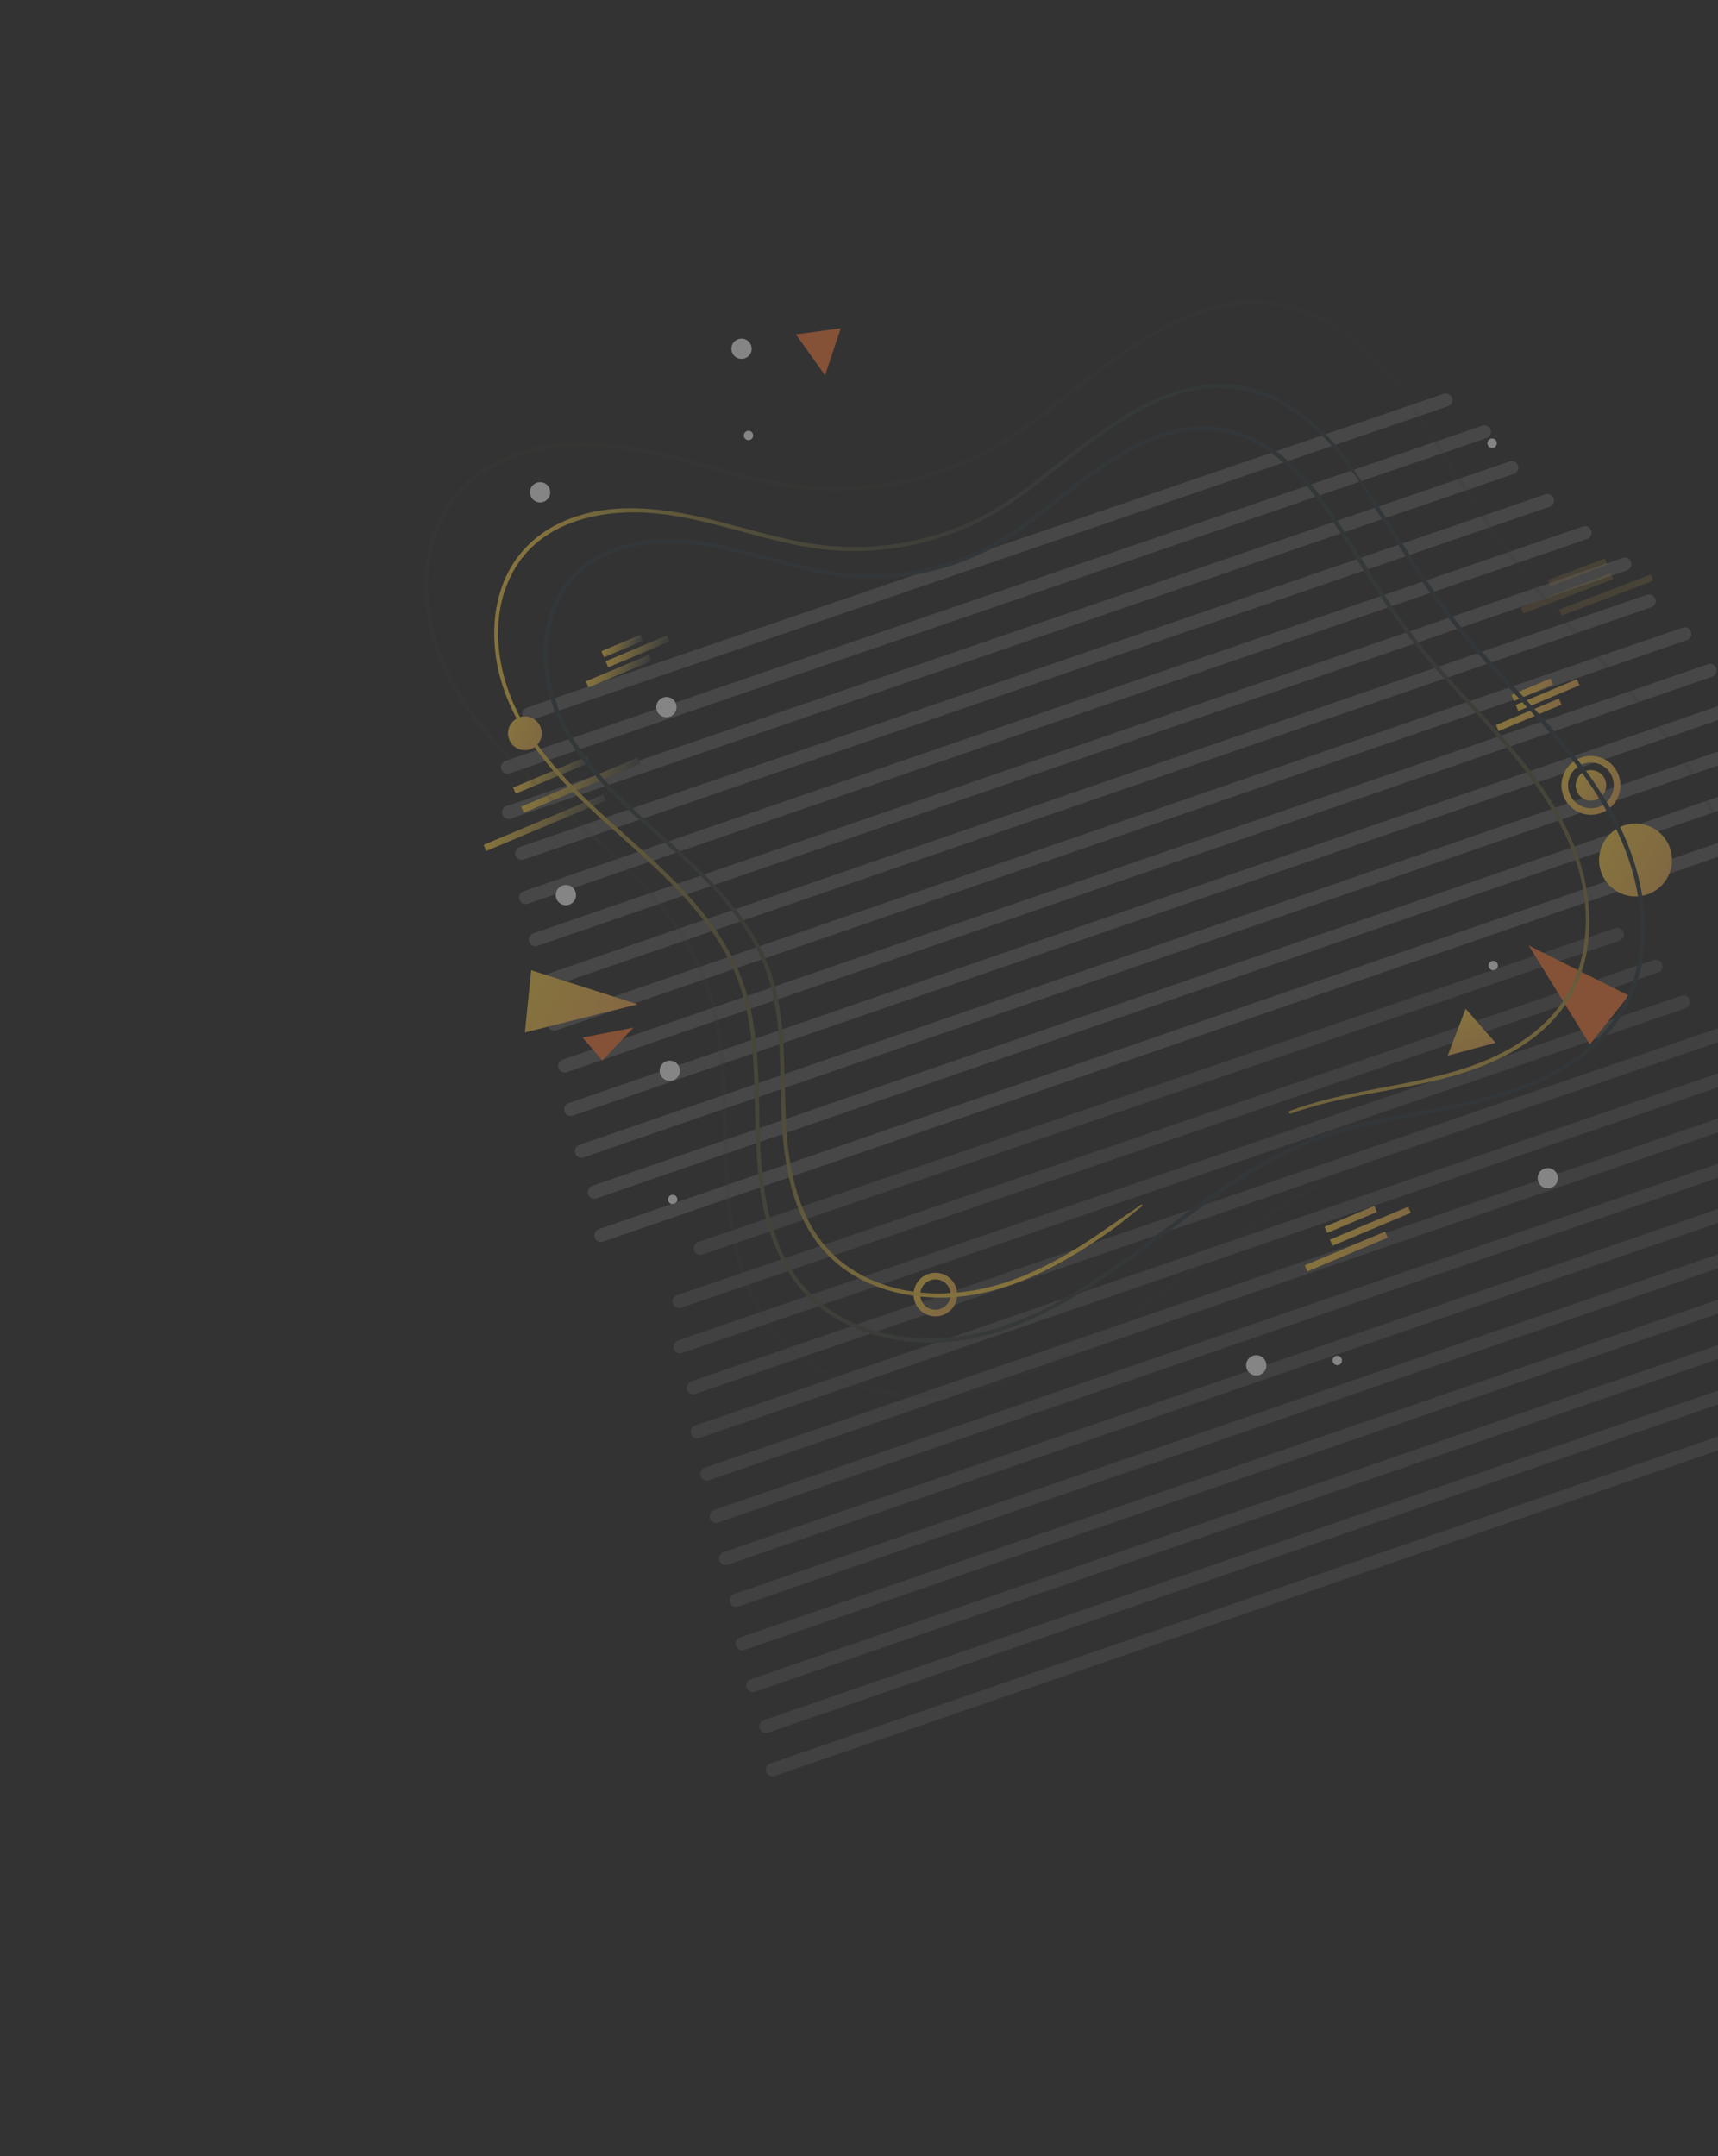 <svg width="259" height="325" viewBox="0 0 259 325" fill="none" xmlns="http://www.w3.org/2000/svg">
<rect x="0" y="0" width="259" height="325" fill="#333333" stroke="none"/>
<g opacity="0.4">
<path d="M102.042 181.133C101.863 181.481 101.436 181.618 101.089 181.439C100.742 181.26 100.605 180.834 100.783 180.486C100.962 180.139 101.389 180.002 101.736 180.18C102.081 180.363 102.22 180.786 102.042 181.133Z" fill="white"/>
<path d="M224.623 67.437C224.971 67.616 225.397 67.479 225.576 67.131C225.755 66.784 225.618 66.357 225.27 66.178C224.923 66 224.496 66.137 224.317 66.484C224.139 66.832 224.276 67.258 224.623 67.437Z" fill="white"/>
<g opacity="0.7">
<path opacity="0.7" d="M79.73 107.62L218.2 60.224" stroke="#969696" stroke-width="2" stroke-miterlimit="10" stroke-linecap="round" stroke-linejoin="round" stroke-dasharray="0.3 0.3"/>
<path opacity="0.7" d="M76.521 115.642L223.776 65.106" stroke="#969696" stroke-width="2" stroke-miterlimit="10" stroke-linecap="round" stroke-linejoin="round" stroke-dasharray="0.3 0.3"/>
<path opacity="0.7" d="M76.681 122.455L228.143 70.419" stroke="#969696" stroke-width="2" stroke-miterlimit="10" stroke-linecap="round" stroke-linejoin="round" stroke-dasharray="0.3 0.3"/>
<path opacity="0.7" d="M78.668 128.622L233.546 75.366" stroke="#969696" stroke-width="2" stroke-miterlimit="10" stroke-linecap="round" stroke-linejoin="round" stroke-dasharray="0.3 0.3"/>
<path opacity="0.7" d="M79.257 135.284L239.033 80.278" stroke="#969696" stroke-width="2" stroke-miterlimit="10" stroke-linecap="round" stroke-linejoin="round" stroke-dasharray="0.3 0.3"/>
<path opacity="0.7" d="M80.714 141.638L245.121 84.978" stroke="#969696" stroke-width="2" stroke-miterlimit="10" stroke-linecap="round" stroke-linejoin="round" stroke-dasharray="0.3 0.3"/>
<path opacity="0.7" d="M82.124 148.01L248.769 90.546" stroke="#969696" stroke-width="2" stroke-miterlimit="10" stroke-linecap="round" stroke-linejoin="round" stroke-dasharray="0.3 0.3"/>
<path opacity="0.7" d="M83.543 154.375L254.198 95.481" stroke="#969696" stroke-width="2" stroke-miterlimit="10" stroke-linecap="round" stroke-linejoin="round" stroke-dasharray="0.3 0.3"/>
<path opacity="0.7" d="M85.139 160.677L257.806 101.066" stroke="#969696" stroke-width="2" stroke-miterlimit="10" stroke-linecap="round" stroke-linejoin="round" stroke-dasharray="0.3 0.3"/>
<path opacity="0.7" d="M86.043 167.232L260.086 107.124" stroke="#969696" stroke-width="2" stroke-miterlimit="10" stroke-linecap="round" stroke-linejoin="round" stroke-dasharray="0.3 0.3"/>
<path opacity="0.7" d="M87.652 173.53L263.213 112.88" stroke="#969696" stroke-width="2" stroke-miterlimit="10" stroke-linecap="round" stroke-linejoin="round" stroke-dasharray="0.3 0.3"/>
<path opacity="0.7" d="M89.621 179.698L266.231 118.678" stroke="#969696" stroke-width="2" stroke-miterlimit="10" stroke-linecap="round" stroke-linejoin="round" stroke-dasharray="0.3 0.3"/>
<path opacity="0.7" d="M90.603 186.221L260.924 127.445" stroke="#969696" stroke-width="2" stroke-miterlimit="10" stroke-linecap="round" stroke-linejoin="round" stroke-dasharray="0.3 0.3"/>
</g>
<g opacity="0.7">
<g opacity="0.7">
<path opacity="0.7" d="M105.583 188.166L244.057 140.772" stroke="#969696" stroke-width="2" stroke-miterlimit="10" stroke-linecap="round" stroke-linejoin="round" stroke-dasharray="0.3 0.3"/>
<path opacity="0.7" d="M102.374 196.187L249.633 145.653" stroke="#969696" stroke-width="2" stroke-miterlimit="10" stroke-linecap="round" stroke-linejoin="round" stroke-dasharray="0.3 0.3"/>
<path opacity="0.7" d="M102.538 203.003L254 150.967" stroke="#969696" stroke-width="2" stroke-miterlimit="10" stroke-linecap="round" stroke-linejoin="round" stroke-dasharray="0.3 0.3"/>
<path opacity="0.7" d="M104.521 209.168L259.401 155.907" stroke="#969696" stroke-width="2" stroke-miterlimit="10" stroke-linecap="round" stroke-linejoin="round" stroke-dasharray="0.3 0.3"/>
<path opacity="0.7" d="M105.117 215.828L264.889 160.82" stroke="#969696" stroke-width="2" stroke-miterlimit="10" stroke-linecap="round" stroke-linejoin="round" stroke-dasharray="0.3 0.3"/>
<path opacity="0.7" d="M106.57 222.186L270.976 165.52" stroke="#969696" stroke-width="2" stroke-miterlimit="10" stroke-linecap="round" stroke-linejoin="round" stroke-dasharray="0.3 0.3"/>
<path opacity="0.7" d="M107.977 228.555L274.621 171.092" stroke="#969696" stroke-width="2" stroke-miterlimit="10" stroke-linecap="round" stroke-linejoin="round" stroke-dasharray="0.3 0.3"/>
<path opacity="0.7" d="M109.396 234.921L280.051 176.027" stroke="#969696" stroke-width="2" stroke-miterlimit="10" stroke-linecap="round" stroke-linejoin="round" stroke-dasharray="0.3 0.3"/>
<path opacity="0.7" d="M110.996 241.225L283.659 181.611" stroke="#969696" stroke-width="2" stroke-miterlimit="10" stroke-linecap="round" stroke-linejoin="round" stroke-dasharray="0.3 0.3"/>
<path opacity="0.7" d="M111.897 247.774L285.944 187.668" stroke="#969696" stroke-width="2" stroke-miterlimit="10" stroke-linecap="round" stroke-linejoin="round" stroke-dasharray="0.3 0.3"/>
<path opacity="0.7" d="M113.504 254.076L289.07 193.428" stroke="#969696" stroke-width="2" stroke-miterlimit="10" stroke-linecap="round" stroke-linejoin="round" stroke-dasharray="0.3 0.3"/>
<path opacity="0.7" d="M115.48 260.242L292.084 199.224" stroke="#969696" stroke-width="2" stroke-miterlimit="10" stroke-linecap="round" stroke-linejoin="round" stroke-dasharray="0.3 0.3"/>
<path opacity="0.7" d="M116.46 266.769L286.781 207.993" stroke="#969696" stroke-width="2" stroke-miterlimit="10" stroke-linecap="round" stroke-linejoin="round" stroke-dasharray="0.3 0.3"/>
</g>
</g>
<path d="M238.794 120.436C239.925 121.017 241.313 120.571 241.894 119.441C242.475 118.31 242.03 116.922 240.899 116.341C239.768 115.76 238.38 116.205 237.799 117.336C237.218 118.467 237.664 119.854 238.794 120.436Z" fill="url(#paint0_linear_52_411)"/>
<path d="M238.044 121.894C239.981 122.89 242.357 122.127 243.353 120.19C244.348 118.254 243.585 115.877 241.649 114.882C239.712 113.887 237.335 114.65 236.34 116.586C235.345 118.523 236.108 120.899 238.044 121.894Z" stroke="url(#paint1_linear_52_411)" stroke-miterlimit="10"/>
<path d="M143.501 196.419C142.797 197.788 141.115 198.328 139.746 197.625C138.377 196.921 137.836 195.238 138.54 193.869C139.244 192.5 140.926 191.96 142.295 192.664C143.664 193.367 144.207 195.046 143.501 196.419Z" stroke="url(#paint2_linear_52_411)" stroke-miterlimit="10"/>
<path d="M244.054 134.525C246.753 135.913 250.066 134.849 251.454 132.15C252.841 129.451 251.778 126.138 249.078 124.75C246.379 123.363 243.066 124.426 241.679 127.126C240.291 129.825 241.355 133.138 244.054 134.525Z" fill="url(#paint3_linear_52_411)"/>
<path d="M81.396 111.705C80.753 112.956 79.219 113.448 77.968 112.805C76.718 112.163 76.225 110.628 76.868 109.378C77.511 108.127 79.045 107.635 80.296 108.278C81.546 108.92 82.039 110.455 81.396 111.705Z" fill="url(#paint4_linear_52_411)"/>
<path d="M228.06 105.206L233.938 102.736" stroke="url(#paint5_linear_52_411)" stroke-miterlimit="10"/>
<path d="M228.699 106.717L237.93 102.84" stroke="url(#paint6_linear_52_411)" stroke-miterlimit="10"/>
<path d="M225.724 109.75L235.209 105.76" stroke="url(#paint7_linear_52_411)" stroke-miterlimit="10"/>
<path d="M90.863 98.624L96.737 96.151" stroke="url(#paint8_linear_52_411)" stroke-miterlimit="10"/>
<path d="M91.496 100.137L100.728 96.255" stroke="url(#paint9_linear_52_411)" stroke-miterlimit="10"/>
<path d="M88.527 103.168L98.008 99.176" stroke="url(#paint10_linear_52_411)" stroke-miterlimit="10"/>
<path d="M199.884 185.393L207.387 182.234" stroke="url(#paint11_linear_52_411)" stroke-miterlimit="10"/>
<path d="M200.695 187.323L212.486 182.364" stroke="url(#paint12_linear_52_411)" stroke-miterlimit="10"/>
<path d="M196.901 191.196L209.014 186.103" stroke="url(#paint13_linear_52_411)" stroke-miterlimit="10"/>
<g opacity="0.5">
<path opacity="0.5" d="M242.133 84.641L233.546 87.919" stroke="url(#paint14_linear_52_411)" stroke-miterlimit="10"/>
<path opacity="0.5" d="M242.976 86.851L229.489 92.002" stroke="url(#paint15_linear_52_411)" stroke-miterlimit="10"/>
<path opacity="0.5" d="M249.093 87.05L235.235 92.342" stroke="url(#paint16_linear_52_411)" stroke-miterlimit="10"/>
</g>
<path d="M77.554 119.179L88.726 114.481" stroke="url(#paint17_linear_52_411)" stroke-miterlimit="10"/>
<path d="M78.764 122.053L96.313 114.676" stroke="url(#paint18_linear_52_411)" stroke-miterlimit="10"/>
<path d="M73.114 127.818L91.142 120.233" stroke="url(#paint19_linear_52_411)" stroke-miterlimit="10"/>
<path d="M99.768 107.954C100.519 108.34 101.442 108.044 101.828 107.292C102.214 106.541 101.918 105.619 101.167 105.232C100.415 104.846 99.493 105.142 99.106 105.894C98.72 106.645 99.016 107.568 99.768 107.954Z" fill="white"/>
<path d="M86.676 135.626C86.29 136.378 85.368 136.674 84.616 136.287C83.864 135.901 83.568 134.979 83.954 134.227C84.341 133.475 85.263 133.179 86.015 133.566C86.766 133.952 87.062 134.874 86.676 135.626Z" fill="white"/>
<path d="M113.471 65.966C113.293 66.313 112.866 66.45 112.519 66.271C112.171 66.093 112.034 65.666 112.213 65.319C112.391 64.971 112.818 64.834 113.165 65.013C113.511 65.195 113.65 65.618 113.471 65.966Z" fill="white"/>
<path d="M224.789 146.176C225.136 146.355 225.563 146.218 225.742 145.87C225.92 145.523 225.783 145.096 225.436 144.917C225.088 144.739 224.662 144.876 224.483 145.223C224.304 145.571 224.441 145.997 224.789 146.176Z" fill="white"/>
<path d="M202.238 205.397C202.06 205.745 201.633 205.882 201.285 205.703C200.938 205.525 200.801 205.098 200.98 204.75C201.158 204.403 201.585 204.266 201.932 204.445C202.278 204.627 202.417 205.05 202.238 205.397Z" fill="white"/>
<path d="M111.092 53.93C111.844 54.316 112.766 54.02 113.152 53.269C113.539 52.517 113.242 51.595 112.491 51.208C111.739 50.822 110.817 51.118 110.431 51.87C110.044 52.621 110.341 53.544 111.092 53.93Z" fill="white"/>
<path d="M102.334 162.101C101.947 162.853 101.026 163.149 100.274 162.763C99.522 162.376 99.226 161.454 99.612 160.703C99.999 159.951 100.921 159.655 101.673 160.041C102.425 160.428 102.72 161.35 102.334 162.101Z" fill="white"/>
<path d="M190.751 206.509C190.364 207.261 189.443 207.557 188.691 207.17C187.939 206.784 187.643 205.862 188.029 205.11C188.416 204.358 189.338 204.062 190.09 204.448C190.841 204.835 191.137 205.757 190.751 206.509Z" fill="white"/>
<path d="M234.702 178.301C234.315 179.052 233.394 179.348 232.642 178.962C231.89 178.575 231.594 177.654 231.98 176.902C232.367 176.15 233.289 175.854 234.04 176.24C234.795 176.623 235.088 177.549 234.702 178.301Z" fill="white"/>
<path d="M80.726 75.57C81.477 75.956 82.4 75.66 82.786 74.908C83.172 74.157 82.876 73.234 82.124 72.848C81.373 72.462 80.451 72.758 80.064 73.509C79.678 74.261 79.974 75.183 80.726 75.57Z" fill="white"/>
<path d="M87.832 156.404L90.806 159.865L95.501 154.891L87.832 156.404Z" fill="#FF7E3D"/>
<path d="M80.083 146.253L79.127 155.629L96.14 151.386L80.083 146.253Z" fill="url(#paint20_linear_52_411)"/>
<path d="M245.544 150.061L239.679 157.441L230.464 142.522L245.544 150.061Z" fill="#FF7E3D"/>
<path d="M126.755 49.478L119.99 50.408L124.382 56.577L126.755 49.478Z" fill="#FF7E3D"/>
<path d="M225.465 157.192L220.954 152.068L218.241 159.136L225.465 157.192Z" fill="url(#paint21_linear_52_411)"/>
<path d="M204.293 71.008C200.368 65.126 194.593 59.617 187.429 58.197C181.868 57.095 176.35 58.836 171.491 61.495C166.022 64.485 161.188 68.504 156.289 72.325C153.29 74.663 150.224 76.818 146.766 78.44C143.048 80.186 139.073 81.387 135.014 81.998C130.817 82.625 126.557 82.61 122.366 81.96C117.586 81.218 112.958 79.79 108.282 78.585C100.592 76.611 92.039 75.289 84.553 78.767C81.242 80.304 78.461 82.8 76.734 86.03C74.958 89.343 74.336 93.188 74.553 96.915C75.041 105.385 79.786 112.526 85.509 118.479C91.635 124.852 98.862 130.1 104.59 136.867C107.45 140.249 109.913 144.02 111.405 148.212C112.883 152.372 113.412 156.781 113.642 161.167C114.072 169.447 113.483 177.932 116.129 185.92C117.35 189.606 119.29 193.077 122.104 195.784C124.934 198.5 128.506 200.335 132.273 201.357C149.981 206.156 165.348 193.726 178.567 183.828C185.957 178.296 193.638 173.162 202.607 170.617C211.267 168.162 220.393 167.583 228.882 164.486C236.421 161.738 243.515 156.902 246.436 149.119C249.21 141.722 248.04 133.314 244.956 126.207C241.404 118.021 235.324 111.176 229.342 104.682C226.132 101.198 222.822 97.787 219.876 94.072C216.968 90.402 214.358 86.514 211.829 82.579C210.621 80.698 209.434 78.806 208.234 76.919C206.96 74.916 205.543 73.019 204.227 71.046C204.126 70.891 203.882 71.045 203.983 71.2C205.297 73.167 206.434 75.255 207.701 77.254C208.9 79.142 210.087 81.033 211.295 82.914C213.766 86.762 216.317 90.563 219.145 94.156C224.754 101.285 231.51 107.419 237.069 114.595C242.253 121.284 246.472 128.856 247.244 137.425C247.599 141.358 247.217 145.398 245.783 149.094C244.287 152.948 241.671 156.228 238.407 158.74C231.569 164.002 222.93 165.823 214.634 167.381C210.231 168.208 205.806 168.997 201.511 170.287C197.359 171.531 193.416 173.322 189.672 175.5C182.038 179.94 175.32 185.724 168.118 190.799C161.088 195.752 153.262 200.305 144.598 201.462C136.594 202.53 127.696 200.735 121.939 194.739C116.273 188.835 114.945 180.233 114.596 172.387C114.229 164.057 114.804 155.42 111.793 147.477C108.819 139.635 102.747 133.528 96.647 128.006C90.202 122.172 83.241 116.528 78.842 108.884C74.962 102.142 73.471 93.161 77.395 86.091C81.366 78.926 89.883 76.831 97.522 77.285C106.691 77.829 115.226 81.849 124.331 82.83C131.958 83.651 139.773 82.326 146.73 79.113C152.906 76.264 157.924 71.668 163.316 67.62C167.968 64.127 172.984 60.671 178.673 59.141C184.549 57.559 190.395 58.828 195.342 62.311C198.753 64.71 201.575 67.813 203.914 71.253C204.078 71.476 204.447 71.242 204.293 71.008Z" fill="url(#paint22_linear_52_411)"/>
<g opacity="0.425">
<path opacity="0.425" d="M212.501 60.266C208.012 53.541 201.403 47.241 193.21 45.623C186.855 44.367 180.547 46.358 174.998 49.395C168.737 52.821 163.206 57.422 157.596 61.792C154.157 64.472 150.649 66.936 146.691 68.797C142.433 70.799 137.874 72.18 133.22 72.872C128.412 73.593 123.53 73.574 118.732 72.828C113.262 71.98 107.963 70.341 102.608 68.968C93.814 66.71 84.028 65.194 75.464 69.171C71.684 70.928 68.512 73.781 66.536 77.467C64.506 81.254 63.8 85.644 64.044 89.902C64.6 99.585 70.027 107.752 76.572 114.557C83.589 121.852 91.861 127.86 98.418 135.607C101.7 139.484 104.525 143.808 106.234 148.613C107.93 153.375 108.536 158.428 108.798 163.456C109.287 172.928 108.613 182.641 111.643 191.782C113.037 195.996 115.251 199.96 118.47 203.055C121.705 206.159 125.783 208.256 130.089 209.426C150.346 214.914 167.928 200.688 183.053 189.363C191.516 183.029 200.311 177.145 210.589 174.235C220.505 171.427 230.951 170.762 240.667 167.217C249.288 164.074 257.399 158.546 260.734 149.644C263.903 141.189 262.563 131.573 259.037 123.447C254.974 114.085 248.016 106.252 241.176 98.826C237.499 94.833 233.706 90.925 230.33 86.669C227.002 82.469 224.01 78.017 221.12 73.509C219.736 71.357 218.375 69.19 217.006 67.03C215.55 64.737 213.945 62.553 212.439 60.296C212.338 60.141 212.094 60.294 212.195 60.45C213.699 62.7 215.022 65.08 216.476 67.367C217.845 69.527 219.213 71.692 220.59 73.847C223.416 78.249 226.335 82.601 229.573 86.714C235.994 94.876 243.731 101.895 250.094 110.11C256.032 117.775 260.863 126.447 261.753 136.266C262.159 140.772 261.719 145.408 260.073 149.645C258.357 154.069 255.358 157.823 251.609 160.705C243.774 166.731 233.883 168.818 224.383 170.605C219.34 171.552 214.279 172.453 209.362 173.929C204.611 175.352 200.1 177.404 195.819 179.894C187.078 184.979 179.387 191.601 171.141 197.411C163.084 203.085 154.122 208.3 144.194 209.624C135.022 210.845 124.817 208.787 118.222 201.91C111.729 195.143 110.199 185.285 109.802 176.288C109.38 166.756 110.039 156.871 106.595 147.781C103.193 138.81 96.245 131.824 89.267 125.509C81.888 118.829 73.915 112.36 68.879 103.613C64.43 95.886 62.724 85.586 67.218 77.476C71.77 69.262 81.538 66.853 90.296 67.372C100.794 67.995 110.572 72.602 121.001 73.721C129.72 74.658 138.663 73.138 146.62 69.468C153.69 66.206 159.43 60.947 165.598 56.316C170.929 52.315 176.672 48.359 183.189 46.605C189.933 44.792 196.635 46.247 202.311 50.25C206.218 53.002 209.45 56.554 212.124 60.496C212.292 60.732 212.661 60.498 212.501 60.266Z" fill="url(#paint23_linear_52_411)"/>
</g>
<path d="M194.582 167.877C202.07 165.149 210.078 164.544 217.753 162.537C224.443 160.789 231.332 157.738 235.565 152.036C239.646 146.529 240.35 139.41 238.954 132.849C237.399 125.541 233.27 119.193 228.582 113.497C223.459 107.274 217.501 101.768 212.657 95.311C207.834 88.874 204.009 81.783 199.361 75.236C195.841 70.275 190.728 65.72 184.595 64.515C179.874 63.587 175.166 64.908 170.971 67.06C166.18 69.515 161.942 72.927 157.727 76.231C155.31 78.13 152.913 80.049 150.233 81.575C147.234 83.278 144.004 84.568 140.662 85.412C137.234 86.28 133.687 86.668 130.156 86.563C126.091 86.442 122.112 85.549 118.192 84.521C111.064 82.65 103.807 80.366 96.362 81.633C93.23 82.168 90.168 83.321 87.686 85.346C85.206 87.368 83.492 90.139 82.639 93.214C80.815 99.809 82.722 106.854 86.362 112.465C94.587 125.149 110.665 131.962 115.665 146.879C118.092 154.119 117.447 161.857 117.879 169.358C118.261 176.022 119.524 183.103 124.009 188.317C128.584 193.639 135.802 195.799 142.643 195.585C150.039 195.357 156.962 192.262 163.137 188.389C164.693 187.412 166.213 186.385 167.71 185.321C169.254 184.228 170.653 182.974 172.161 181.838C172.306 181.726 172.157 181.484 172.008 181.593C170.514 182.721 168.902 183.706 167.375 184.787C165.84 185.873 164.283 186.932 162.686 187.93C159.543 189.894 156.254 191.639 152.769 192.912C146.046 195.366 138.417 195.888 131.708 193.07C128.482 191.717 125.623 189.58 123.55 186.748C121.526 183.982 120.29 180.738 119.54 177.413C117.96 170.407 118.57 163.188 118.01 156.076C117.731 152.539 117.154 148.998 115.895 145.669C114.629 142.322 112.703 139.265 110.459 136.495C105.849 130.799 100.022 126.305 94.754 121.257C89.506 116.23 84.563 110.357 83.062 103.056C81.704 96.442 83.27 89.002 89.148 85.044C94.852 81.203 102.313 81.432 108.769 82.782C116.322 84.36 123.612 87.234 131.427 87.206C138.02 87.185 144.6 85.448 150.349 82.224C155.254 79.475 159.432 75.537 163.961 72.234C167.958 69.324 172.288 66.517 177.151 65.339C182.191 64.117 187.186 65.243 191.44 68.153C197.791 72.491 201.447 79.49 205.482 85.821C207.607 89.155 209.773 92.469 212.15 95.634C214.44 98.686 216.967 101.509 219.561 104.304C229.199 114.719 241.101 127.144 238.779 142.637C238.269 146.053 236.958 149.316 234.828 152.044C232.655 154.823 229.783 156.963 226.671 158.586C220.015 162.067 212.536 163.11 205.261 164.558C201.596 165.288 197.953 166.143 194.451 167.459C194.187 167.56 194.32 167.975 194.582 167.877Z" fill="url(#paint24_linear_52_411)"/>
</g>
<defs>
<linearGradient id="paint0_linear_52_411" x1="237.8" y1="117.339" x2="241.891" y2="119.441" gradientUnits="userSpaceOnUse">
<stop offset="0.028" stop-color="#FFD24D"/>
<stop offset="0.715" stop-color="#F6BE56"/>
<stop offset="1" stop-color="#F2B45A"/>
</linearGradient>
<linearGradient id="paint1_linear_52_411" x1="236.134" y1="116.482" x2="243.557" y2="120.297" gradientUnits="userSpaceOnUse">
<stop offset="0.028" stop-color="#FFD24D"/>
<stop offset="0.715" stop-color="#F6BE56"/>
<stop offset="1" stop-color="#F2B45A"/>
</linearGradient>
<linearGradient id="paint2_linear_52_411" x1="138.335" y1="193.762" x2="143.704" y2="196.521" gradientUnits="userSpaceOnUse">
<stop offset="0.028" stop-color="#FFD24D"/>
<stop offset="0.715" stop-color="#F6BE56"/>
<stop offset="1" stop-color="#F2B45A"/>
</linearGradient>
<linearGradient id="paint3_linear_52_411" x1="241.676" y1="127.127" x2="251.453" y2="132.152" gradientUnits="userSpaceOnUse">
<stop offset="0.028" stop-color="#FFD24D"/>
<stop offset="0.715" stop-color="#F6BE56"/>
<stop offset="1" stop-color="#F2B45A"/>
</linearGradient>
<linearGradient id="paint4_linear_52_411" x1="76.872" y1="109.378" x2="81.396" y2="111.704" gradientUnits="userSpaceOnUse">
<stop offset="0.028" stop-color="#FFD24D"/>
<stop offset="0.715" stop-color="#F6BE56"/>
<stop offset="1" stop-color="#F2B45A"/>
</linearGradient>
<linearGradient id="paint5_linear_52_411" x1="228.763" y1="103.058" x2="233.237" y2="104.883" gradientUnits="userSpaceOnUse">
<stop offset="0.028" stop-color="#FFD24D"/>
<stop offset="0.715" stop-color="#F6BE56"/>
<stop offset="1" stop-color="#F2B45A"/>
</linearGradient>
<linearGradient id="paint6_linear_52_411" x1="229.886" y1="103.38" x2="236.742" y2="106.177" gradientUnits="userSpaceOnUse">
<stop offset="0.028" stop-color="#FFD24D"/>
<stop offset="0.715" stop-color="#F6BE56"/>
<stop offset="1" stop-color="#F2B45A"/>
</linearGradient>
<linearGradient id="paint7_linear_52_411" x1="226.951" y1="106.32" x2="233.987" y2="109.191" gradientUnits="userSpaceOnUse">
<stop offset="0.028" stop-color="#FFD24D"/>
<stop offset="0.715" stop-color="#F6BE56"/>
<stop offset="1" stop-color="#F2B45A"/>
</linearGradient>
<linearGradient id="paint8_linear_52_411" x1="91.821" y1="96.371" x2="95.777" y2="98.404" gradientUnits="userSpaceOnUse">
<stop offset="0.028" stop-color="#FFD24D"/>
<stop offset="0.167" stop-color="#EBC34D"/>
<stop offset="0.454" stop-color="#B69D4D"/>
<stop offset="0.86" stop-color="#625F4E"/>
<stop offset="1" stop-color="#44494E"/>
</linearGradient>
<linearGradient id="paint9_linear_52_411" x1="93.095" y1="96.644" x2="99.131" y2="99.746" gradientUnits="userSpaceOnUse">
<stop offset="0.028" stop-color="#FFD24D"/>
<stop offset="0.167" stop-color="#EBC34D"/>
<stop offset="0.454" stop-color="#B69D4D"/>
<stop offset="0.86" stop-color="#625F4E"/>
<stop offset="1" stop-color="#44494E"/>
</linearGradient>
<linearGradient id="paint10_linear_52_411" x1="90.171" y1="99.581" x2="96.364" y2="102.764" gradientUnits="userSpaceOnUse">
<stop offset="0.028" stop-color="#FFD24D"/>
<stop offset="0.167" stop-color="#EBC34D"/>
<stop offset="0.454" stop-color="#B69D4D"/>
<stop offset="0.86" stop-color="#625F4E"/>
<stop offset="1" stop-color="#44494E"/>
</linearGradient>
<linearGradient id="paint11_linear_52_411" x1="200.819" y1="182.665" x2="206.451" y2="184.962" gradientUnits="userSpaceOnUse">
<stop offset="0.028" stop-color="#FFD24D"/>
<stop offset="0.715" stop-color="#F6BE56"/>
<stop offset="1" stop-color="#F2B45A"/>
</linearGradient>
<linearGradient id="paint12_linear_52_411" x1="202.253" y1="183.076" x2="210.928" y2="186.615" gradientUnits="userSpaceOnUse">
<stop offset="0.028" stop-color="#FFD24D"/>
<stop offset="0.715" stop-color="#F6BE56"/>
<stop offset="1" stop-color="#F2B45A"/>
</linearGradient>
<linearGradient id="paint13_linear_52_411" x1="198.504" y1="186.832" x2="207.409" y2="190.465" gradientUnits="userSpaceOnUse">
<stop offset="0.028" stop-color="#FFD24D"/>
<stop offset="0.715" stop-color="#F6BE56"/>
<stop offset="1" stop-color="#F2B45A"/>
</linearGradient>
<linearGradient id="paint14_linear_52_411" x1="239.232" y1="83.167" x2="236.446" y2="89.395" gradientUnits="userSpaceOnUse">
<stop offset="0.028" stop-color="#FFD24D"/>
<stop offset="0.715" stop-color="#F6BE56"/>
<stop offset="1" stop-color="#F2B45A"/>
</linearGradient>
<linearGradient id="paint15_linear_52_411" x1="238.382" y1="84.62" x2="234.081" y2="94.237" gradientUnits="userSpaceOnUse">
<stop offset="0.028" stop-color="#FFD24D"/>
<stop offset="0.715" stop-color="#F6BE56"/>
<stop offset="1" stop-color="#F2B45A"/>
</linearGradient>
<linearGradient id="paint16_linear_52_411" x1="244.372" y1="84.762" x2="239.956" y2="94.633" gradientUnits="userSpaceOnUse">
<stop offset="0.028" stop-color="#FFD24D"/>
<stop offset="0.715" stop-color="#F6BE56"/>
<stop offset="1" stop-color="#F2B45A"/>
</linearGradient>
<linearGradient id="paint17_linear_52_411" x1="79.022" y1="115.15" x2="87.256" y2="118.509" gradientUnits="userSpaceOnUse">
<stop offset="0.028" stop-color="#FFD24D"/>
<stop offset="0.167" stop-color="#EBC34D"/>
<stop offset="0.454" stop-color="#B69D4D"/>
<stop offset="0.86" stop-color="#625F4E"/>
<stop offset="1" stop-color="#44494E"/>
</linearGradient>
<linearGradient id="paint18_linear_52_411" x1="81.156" y1="115.762" x2="93.92" y2="120.969" gradientUnits="userSpaceOnUse">
<stop offset="0.028" stop-color="#FFD24D"/>
<stop offset="0.167" stop-color="#EBC34D"/>
<stop offset="0.454" stop-color="#B69D4D"/>
<stop offset="0.86" stop-color="#625F4E"/>
<stop offset="1" stop-color="#44494E"/>
</linearGradient>
<linearGradient id="paint19_linear_52_411" x1="75.577" y1="121.352" x2="88.682" y2="126.699" gradientUnits="userSpaceOnUse">
<stop offset="0.028" stop-color="#FFD24D"/>
<stop offset="0.167" stop-color="#EBC34D"/>
<stop offset="0.454" stop-color="#B69D4D"/>
<stop offset="0.86" stop-color="#625F4E"/>
<stop offset="1" stop-color="#44494E"/>
</linearGradient>
<linearGradient id="paint20_linear_52_411" x1="78.71" y1="148.921" x2="93.5" y2="156.523" gradientUnits="userSpaceOnUse">
<stop offset="0.028" stop-color="#FFD24D"/>
<stop offset="0.715" stop-color="#FFBE56"/>
<stop offset="1" stop-color="#FFB45A"/>
</linearGradient>
<linearGradient id="paint21_linear_52_411" x1="219.898" y1="152.428" x2="221.934" y2="158.397" gradientUnits="userSpaceOnUse">
<stop offset="0.028" stop-color="#FFD24D"/>
<stop offset="0.715" stop-color="#F6BE56"/>
<stop offset="1" stop-color="#F2B45A"/>
</linearGradient>
<linearGradient id="paint22_linear_52_411" x1="71.389" y1="118.73" x2="248.104" y2="141.063" gradientUnits="userSpaceOnUse">
<stop offset="0.028" stop-color="#FFD24D"/>
<stop offset="0.036" stop-color="#F7CC4C"/>
<stop offset="0.08" stop-color="#CEAE4A"/>
<stop offset="0.129" stop-color="#A89348"/>
<stop offset="0.183" stop-color="#887B45"/>
<stop offset="0.243" stop-color="#6C6744"/>
<stop offset="0.31" stop-color="#565742"/>
<stop offset="0.388" stop-color="#454B41"/>
<stop offset="0.486" stop-color="#3A4241"/>
<stop offset="0.622" stop-color="#333D40"/>
<stop offset="1" stop-color="#313C40"/>
</linearGradient>
<linearGradient id="paint23_linear_52_411" x1="66.107" y1="78.299" x2="249.215" y2="172.415" gradientUnits="userSpaceOnUse">
<stop stop-color="#5C5A44"/>
<stop offset="0.61" stop-color="#3F4541"/>
<stop offset="1" stop-color="#313C40"/>
</linearGradient>
<linearGradient id="paint24_linear_52_411" x1="144.048" y1="66.079" x2="181.922" y2="184.062" gradientUnits="userSpaceOnUse">
<stop stop-color="#313C40"/>
<stop offset="0.251" stop-color="#333E40"/>
<stop offset="0.397" stop-color="#3C4441"/>
<stop offset="0.516" stop-color="#4A4E42"/>
<stop offset="0.621" stop-color="#5E5D43"/>
<stop offset="0.716" stop-color="#786F44"/>
<stop offset="0.804" stop-color="#988746"/>
<stop offset="0.887" stop-color="#BDA249"/>
<stop offset="0.964" stop-color="#E8C14C"/>
<stop offset="1" stop-color="#FFD24D"/>
</linearGradient>
</defs>
</svg>
